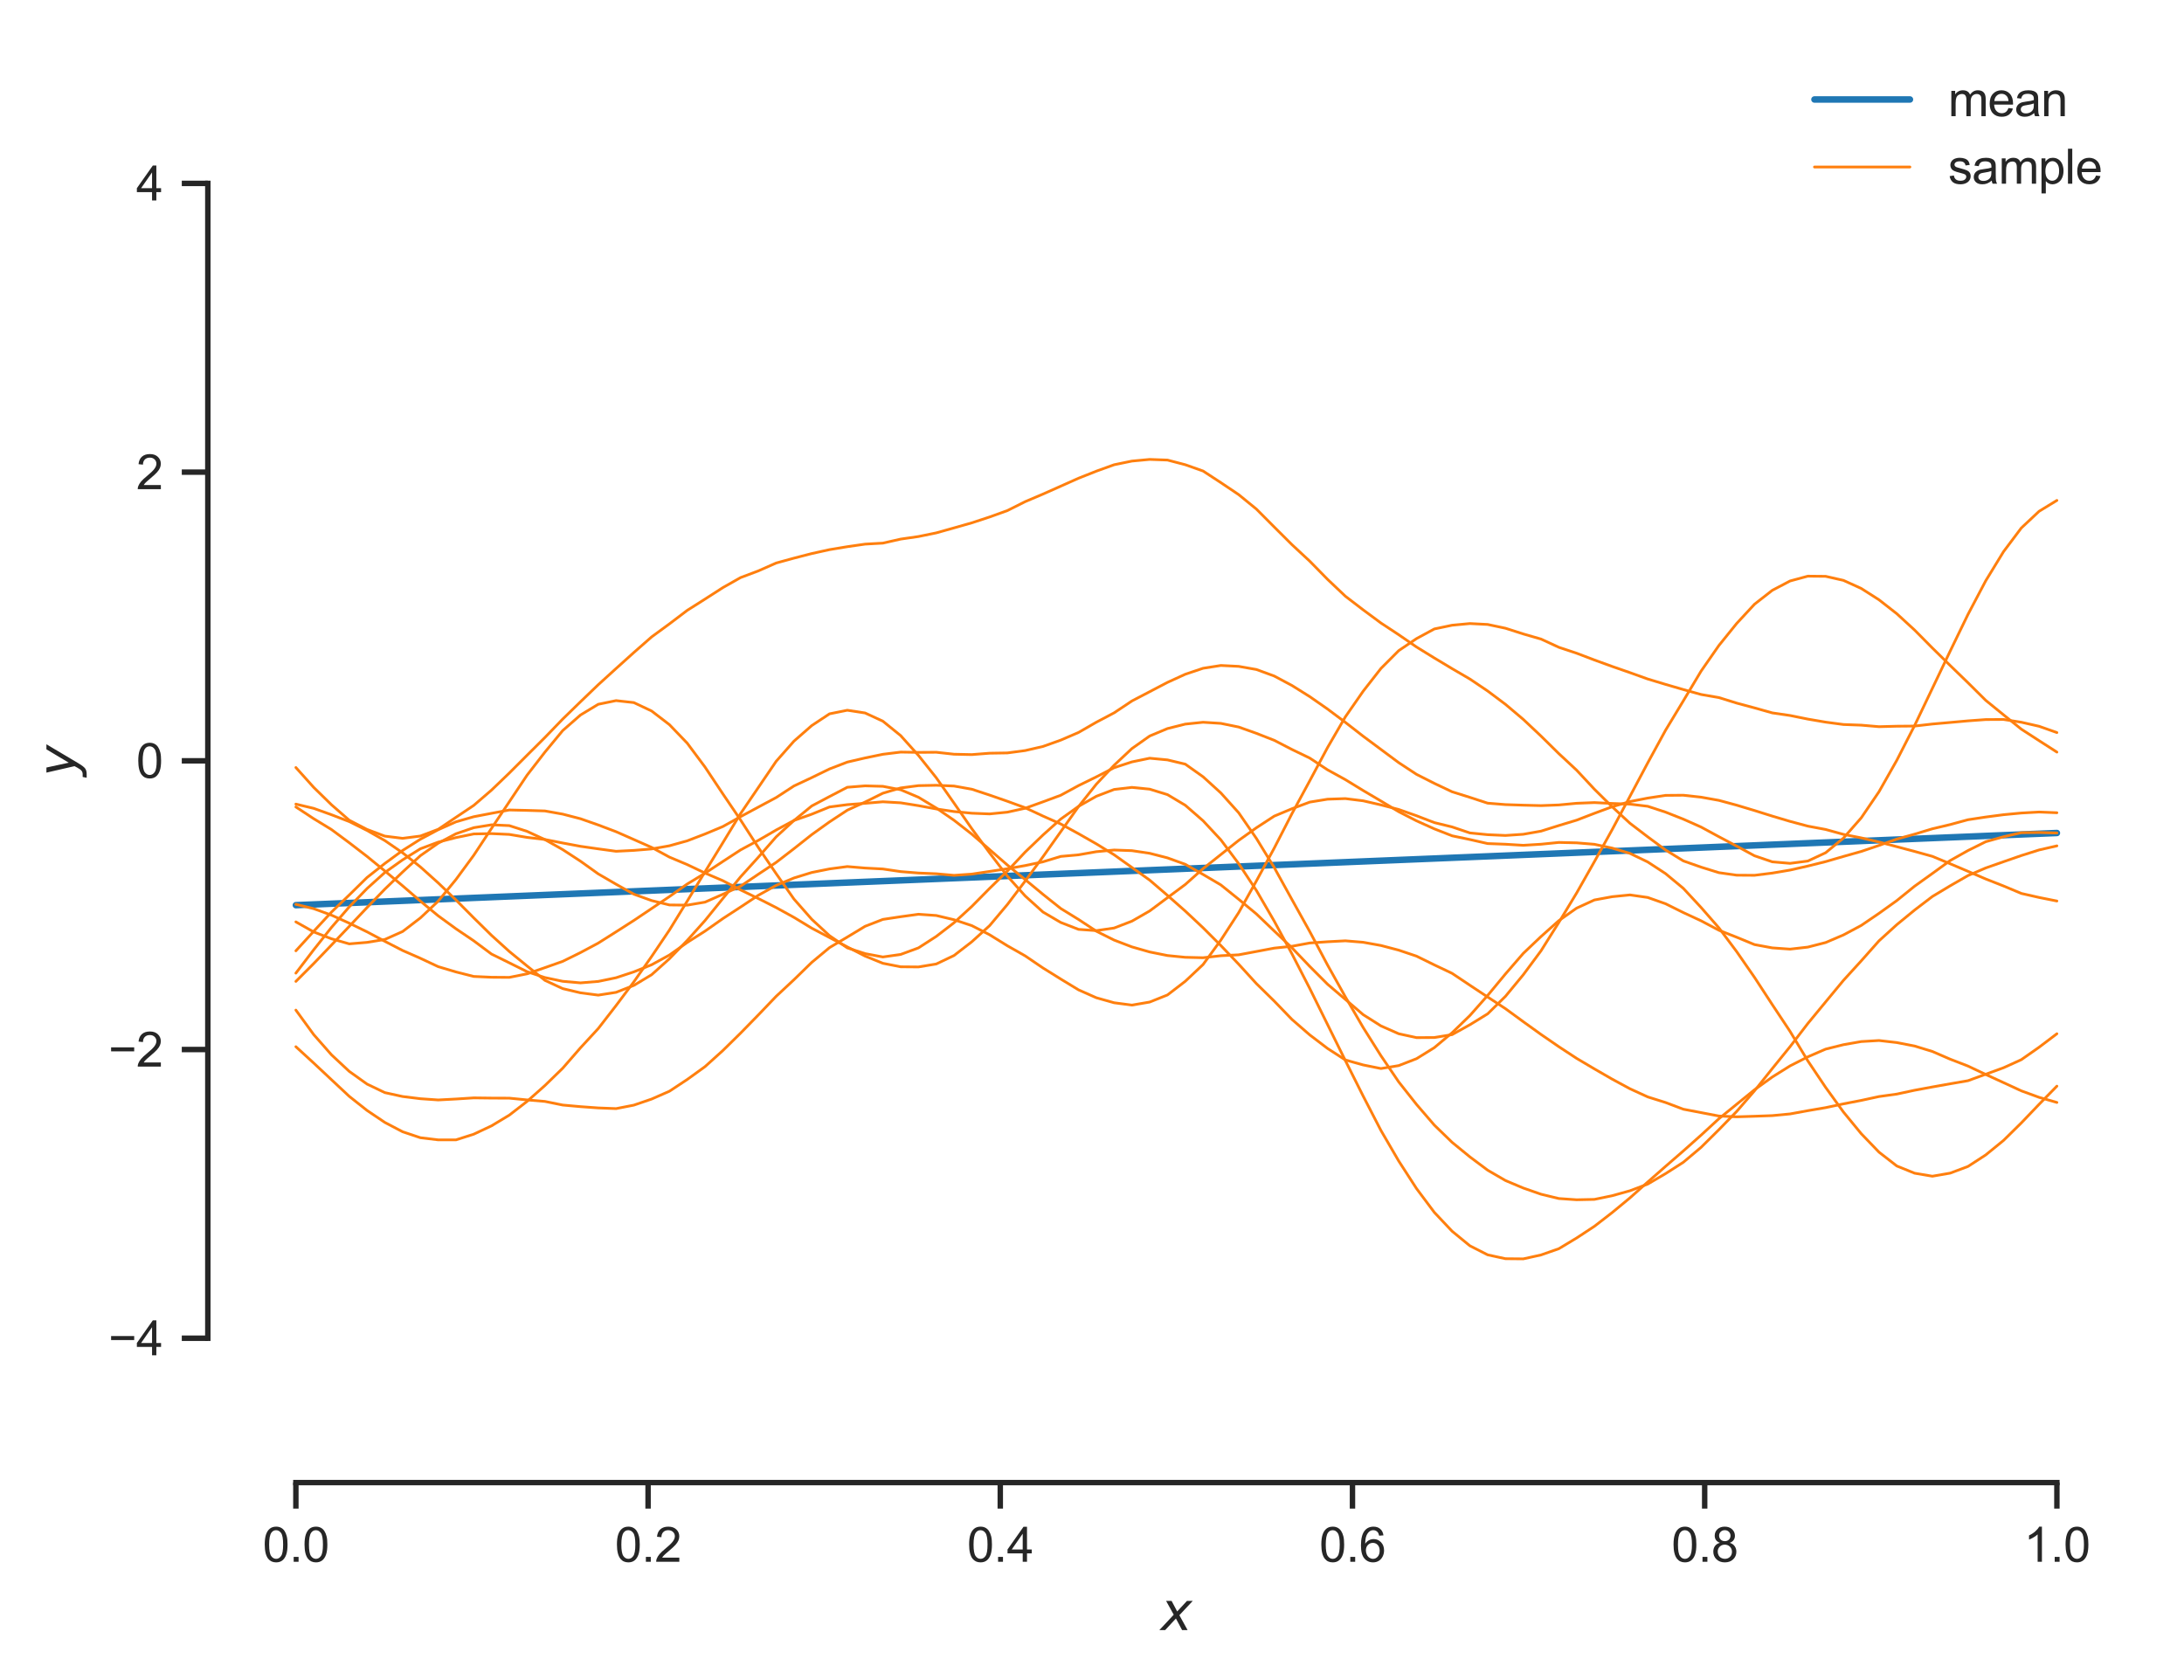 <?xml version="1.0" encoding="utf-8" standalone="no"?>
<!DOCTYPE svg PUBLIC "-//W3C//DTD SVG 1.1//EN"
  "http://www.w3.org/Graphics/SVG/1.1/DTD/svg11.dtd">
<svg xmlns:xlink="http://www.w3.org/1999/xlink" width="402.633pt" height="309.639pt" viewBox="0 0 402.633 309.639" xmlns="http://www.w3.org/2000/svg" version="1.1">
 <defs>
  <style type="text/css">*{stroke-linejoin: round; stroke-linecap: butt}</style>
 </defs>
 <g id="figure_1">
  <g id="patch_1">
   <path d="M 0 309.639 
L 402.633 309.639 
L 402.633 0 
L 0 0 
z
" style="fill: #ffffff"/>
  </g>
  <g id="axes_1">
   <g id="patch_2">
    <path d="M 38.313 273.312 
L 395.433 273.312 
L 395.433 7.2 
L 38.313 7.2 
z
" style="fill: #ffffff"/>
   </g>
   <g id="matplotlib.axis_1">
    <g id="xtick_1">
     <g id="line2d_1">
      <defs>
       <path id="mdd997c164f" d="M 0 0 
L 0 4.8 
" style="stroke: #262626"/>
      </defs>
      <g>
       <use xlink:href="#mdd997c164f" x="54.546" y="273.312" style="fill: #262626; stroke: #262626"/>
      </g>
     </g>
     <g id="text_1">
      <!-- 0.0 -->
      <g style="fill: #262626" transform="translate(48.43 287.911) scale(0.088 -0.088)">
       <defs>
        <path id="ArialMT-30" d="M 266 2259 
Q 266 3072 433 3567 
Q 600 4063 929 4331 
Q 1259 4600 1759 4600 
Q 2128 4600 2406 4451 
Q 2684 4303 2865 4023 
Q 3047 3744 3150 3342 
Q 3253 2941 3253 2259 
Q 3253 1453 3087 958 
Q 2922 463 2592 192 
Q 2263 -78 1759 -78 
Q 1097 -78 719 397 
Q 266 969 266 2259 
z
M 844 2259 
Q 844 1131 1108 757 
Q 1372 384 1759 384 
Q 2147 384 2411 759 
Q 2675 1134 2675 2259 
Q 2675 3391 2411 3762 
Q 2147 4134 1753 4134 
Q 1366 4134 1134 3806 
Q 844 3388 844 2259 
z
" transform="scale(0.016)"/>
        <path id="ArialMT-2e" d="M 581 0 
L 581 641 
L 1222 641 
L 1222 0 
L 581 0 
z
" transform="scale(0.016)"/>
       </defs>
       <use xlink:href="#ArialMT-30"/>
       <use xlink:href="#ArialMT-2e" x="55.615"/>
       <use xlink:href="#ArialMT-30" x="83.398"/>
      </g>
     </g>
    </g>
    <g id="xtick_2">
     <g id="line2d_2">
      <g>
       <use xlink:href="#mdd997c164f" x="119.477" y="273.312" style="fill: #262626; stroke: #262626"/>
      </g>
     </g>
     <g id="text_2">
      <!-- 0.2 -->
      <g style="fill: #262626" transform="translate(113.361 287.911) scale(0.088 -0.088)">
       <defs>
        <path id="ArialMT-32" d="M 3222 541 
L 3222 0 
L 194 0 
Q 188 203 259 391 
Q 375 700 629 1000 
Q 884 1300 1366 1694 
Q 2113 2306 2375 2664 
Q 2638 3022 2638 3341 
Q 2638 3675 2398 3904 
Q 2159 4134 1775 4134 
Q 1369 4134 1125 3890 
Q 881 3647 878 3216 
L 300 3275 
Q 359 3922 746 4261 
Q 1134 4600 1788 4600 
Q 2447 4600 2831 4234 
Q 3216 3869 3216 3328 
Q 3216 3053 3103 2787 
Q 2991 2522 2730 2228 
Q 2469 1934 1863 1422 
Q 1356 997 1212 845 
Q 1069 694 975 541 
L 3222 541 
z
" transform="scale(0.016)"/>
       </defs>
       <use xlink:href="#ArialMT-30"/>
       <use xlink:href="#ArialMT-2e" x="55.615"/>
       <use xlink:href="#ArialMT-32" x="83.398"/>
      </g>
     </g>
    </g>
    <g id="xtick_3">
     <g id="line2d_3">
      <g>
       <use xlink:href="#mdd997c164f" x="184.407" y="273.312" style="fill: #262626; stroke: #262626"/>
      </g>
     </g>
     <g id="text_3">
      <!-- 0.4 -->
      <g style="fill: #262626" transform="translate(178.291 287.911) scale(0.088 -0.088)">
       <defs>
        <path id="ArialMT-34" d="M 2069 0 
L 2069 1097 
L 81 1097 
L 81 1613 
L 2172 4581 
L 2631 4581 
L 2631 1613 
L 3250 1613 
L 3250 1097 
L 2631 1097 
L 2631 0 
L 2069 0 
z
M 2069 1613 
L 2069 3678 
L 634 1613 
L 2069 1613 
z
" transform="scale(0.016)"/>
       </defs>
       <use xlink:href="#ArialMT-30"/>
       <use xlink:href="#ArialMT-2e" x="55.615"/>
       <use xlink:href="#ArialMT-34" x="83.398"/>
      </g>
     </g>
    </g>
    <g id="xtick_4">
     <g id="line2d_4">
      <g>
       <use xlink:href="#mdd997c164f" x="249.338" y="273.312" style="fill: #262626; stroke: #262626"/>
      </g>
     </g>
     <g id="text_4">
      <!-- 0.6 -->
      <g style="fill: #262626" transform="translate(243.222 287.911) scale(0.088 -0.088)">
       <defs>
        <path id="ArialMT-36" d="M 3184 3459 
L 2625 3416 
Q 2550 3747 2413 3897 
Q 2184 4138 1850 4138 
Q 1581 4138 1378 3988 
Q 1113 3794 959 3422 
Q 806 3050 800 2363 
Q 1003 2672 1297 2822 
Q 1591 2972 1913 2972 
Q 2475 2972 2870 2558 
Q 3266 2144 3266 1488 
Q 3266 1056 3080 686 
Q 2894 316 2569 119 
Q 2244 -78 1831 -78 
Q 1128 -78 684 439 
Q 241 956 241 2144 
Q 241 3472 731 4075 
Q 1159 4600 1884 4600 
Q 2425 4600 2770 4297 
Q 3116 3994 3184 3459 
z
M 888 1484 
Q 888 1194 1011 928 
Q 1134 663 1356 523 
Q 1578 384 1822 384 
Q 2178 384 2434 671 
Q 2691 959 2691 1453 
Q 2691 1928 2437 2201 
Q 2184 2475 1800 2475 
Q 1419 2475 1153 2201 
Q 888 1928 888 1484 
z
" transform="scale(0.016)"/>
       </defs>
       <use xlink:href="#ArialMT-30"/>
       <use xlink:href="#ArialMT-2e" x="55.615"/>
       <use xlink:href="#ArialMT-36" x="83.398"/>
      </g>
     </g>
    </g>
    <g id="xtick_5">
     <g id="line2d_5">
      <g>
       <use xlink:href="#mdd997c164f" x="314.269" y="273.312" style="fill: #262626; stroke: #262626"/>
      </g>
     </g>
     <g id="text_5">
      <!-- 0.8 -->
      <g style="fill: #262626" transform="translate(308.153 287.911) scale(0.088 -0.088)">
       <defs>
        <path id="ArialMT-38" d="M 1131 2484 
Q 781 2613 612 2850 
Q 444 3088 444 3419 
Q 444 3919 803 4259 
Q 1163 4600 1759 4600 
Q 2359 4600 2725 4251 
Q 3091 3903 3091 3403 
Q 3091 3084 2923 2848 
Q 2756 2613 2416 2484 
Q 2838 2347 3058 2040 
Q 3278 1734 3278 1309 
Q 3278 722 2862 322 
Q 2447 -78 1769 -78 
Q 1091 -78 675 323 
Q 259 725 259 1325 
Q 259 1772 486 2073 
Q 713 2375 1131 2484 
z
M 1019 3438 
Q 1019 3113 1228 2906 
Q 1438 2700 1772 2700 
Q 2097 2700 2305 2904 
Q 2513 3109 2513 3406 
Q 2513 3716 2298 3927 
Q 2084 4138 1766 4138 
Q 1444 4138 1231 3931 
Q 1019 3725 1019 3438 
z
M 838 1322 
Q 838 1081 952 856 
Q 1066 631 1291 507 
Q 1516 384 1775 384 
Q 2178 384 2440 643 
Q 2703 903 2703 1303 
Q 2703 1709 2433 1975 
Q 2163 2241 1756 2241 
Q 1359 2241 1098 1978 
Q 838 1716 838 1322 
z
" transform="scale(0.016)"/>
       </defs>
       <use xlink:href="#ArialMT-30"/>
       <use xlink:href="#ArialMT-2e" x="55.615"/>
       <use xlink:href="#ArialMT-38" x="83.398"/>
      </g>
     </g>
    </g>
    <g id="xtick_6">
     <g id="line2d_6">
      <g>
       <use xlink:href="#mdd997c164f" x="379.2" y="273.312" style="fill: #262626; stroke: #262626"/>
      </g>
     </g>
     <g id="text_6">
      <!-- 1.0 -->
      <g style="fill: #262626" transform="translate(373.084 287.911) scale(0.088 -0.088)">
       <defs>
        <path id="ArialMT-31" d="M 2384 0 
L 1822 0 
L 1822 3584 
Q 1619 3391 1289 3197 
Q 959 3003 697 2906 
L 697 3450 
Q 1169 3672 1522 3987 
Q 1875 4303 2022 4600 
L 2384 4600 
L 2384 0 
z
" transform="scale(0.016)"/>
       </defs>
       <use xlink:href="#ArialMT-31"/>
       <use xlink:href="#ArialMT-2e" x="55.615"/>
       <use xlink:href="#ArialMT-30" x="83.398"/>
      </g>
     </g>
    </g>
    <g id="text_7">
     <!-- $x$ -->
     <g style="fill: #262626" transform="translate(213.993 300.531) scale(0.096 -0.096)">
      <defs>
       <path id="DejaVuSans-Oblique-78" d="M 3841 3500 
L 2234 1784 
L 3219 0 
L 2559 0 
L 1819 1388 
L 531 0 
L -166 0 
L 1556 1844 
L 641 3500 
L 1300 3500 
L 1972 2234 
L 3144 3500 
L 3841 3500 
z
" transform="scale(0.016)"/>
      </defs>
      <use xlink:href="#DejaVuSans-Oblique-78" transform="translate(0 0.312)"/>
     </g>
    </g>
   </g>
   <g id="matplotlib.axis_2">
    <g id="ytick_1">
     <g id="line2d_7">
      <defs>
       <path id="m7ac321cedd" d="M 0 0 
L -4.8 0 
" style="stroke: #262626"/>
      </defs>
      <g>
       <use xlink:href="#m7ac321cedd" x="38.313" y="246.701" style="fill: #262626; stroke: #262626"/>
      </g>
     </g>
     <g id="text_8">
      <!-- −4 -->
      <g style="fill: #262626" transform="translate(19.98 249.85) scale(0.088 -0.088)">
       <defs>
        <path id="ArialMT-2212" d="M 3381 1997 
L 356 1997 
L 356 2522 
L 3381 2522 
L 3381 1997 
z
" transform="scale(0.016)"/>
       </defs>
       <use xlink:href="#ArialMT-2212"/>
       <use xlink:href="#ArialMT-34" x="58.398"/>
      </g>
     </g>
    </g>
    <g id="ytick_2">
     <g id="line2d_8">
      <g>
       <use xlink:href="#m7ac321cedd" x="38.313" y="193.478" style="fill: #262626; stroke: #262626"/>
      </g>
     </g>
     <g id="text_9">
      <!-- −2 -->
      <g style="fill: #262626" transform="translate(19.98 196.628) scale(0.088 -0.088)">
       <use xlink:href="#ArialMT-2212"/>
       <use xlink:href="#ArialMT-32" x="58.398"/>
      </g>
     </g>
    </g>
    <g id="ytick_3">
     <g id="line2d_9">
      <g>
       <use xlink:href="#m7ac321cedd" x="38.313" y="140.256" style="fill: #262626; stroke: #262626"/>
      </g>
     </g>
     <g id="text_10">
      <!-- 0 -->
      <g style="fill: #262626" transform="translate(25.119 143.405) scale(0.088 -0.088)">
       <use xlink:href="#ArialMT-30"/>
      </g>
     </g>
    </g>
    <g id="ytick_4">
     <g id="line2d_10">
      <g>
       <use xlink:href="#m7ac321cedd" x="38.313" y="87.034" style="fill: #262626; stroke: #262626"/>
      </g>
     </g>
     <g id="text_11">
      <!-- 2 -->
      <g style="fill: #262626" transform="translate(25.119 90.183) scale(0.088 -0.088)">
       <use xlink:href="#ArialMT-32"/>
      </g>
     </g>
    </g>
    <g id="ytick_5">
     <g id="line2d_11">
      <g>
       <use xlink:href="#m7ac321cedd" x="38.313" y="33.811" style="fill: #262626; stroke: #262626"/>
      </g>
     </g>
     <g id="text_12">
      <!-- 4 -->
      <g style="fill: #262626" transform="translate(25.119 36.961) scale(0.088 -0.088)">
       <use xlink:href="#ArialMT-34"/>
      </g>
     </g>
    </g>
    <g id="text_13">
     <!-- $y$ -->
     <g style="fill: #262626" transform="translate(13.963 143.136) rotate(-90) scale(0.096 -0.096)">
      <defs>
       <path id="DejaVuSans-Oblique-79" d="M 1588 -325 
Q 1188 -997 936 -1164 
Q 684 -1331 294 -1331 
L -159 -1331 
L -63 -850 
L 269 -850 
Q 509 -850 678 -719 
Q 847 -588 1056 -206 
L 1234 128 
L 459 3500 
L 1069 3500 
L 1650 819 
L 3256 3500 
L 3859 3500 
L 1588 -325 
z
" transform="scale(0.016)"/>
      </defs>
      <use xlink:href="#DejaVuSans-Oblique-79" transform="translate(0 0.312)"/>
     </g>
    </g>
   </g>
   <g id="line2d_12">
    <path d="M 54.546 166.867 
L 57.825 166.733 
L 61.104 166.598 
L 64.384 166.464 
L 67.663 166.33 
L 70.942 166.195 
L 74.222 166.061 
L 77.501 165.926 
L 80.78 165.792 
L 84.06 165.658 
L 87.339 165.523 
L 90.618 165.389 
L 93.898 165.254 
L 97.177 165.12 
L 100.456 164.986 
L 103.736 164.851 
L 107.015 164.717 
L 110.294 164.582 
L 113.574 164.448 
L 116.853 164.314 
L 120.132 164.179 
L 123.412 164.045 
L 126.691 163.91 
L 129.97 163.776 
L 133.25 163.642 
L 136.529 163.507 
L 139.808 163.373 
L 143.088 163.238 
L 146.367 163.104 
L 149.646 162.97 
L 152.926 162.835 
L 156.205 162.701 
L 159.484 162.566 
L 162.764 162.432 
L 166.043 162.298 
L 169.322 162.163 
L 172.602 162.029 
L 175.881 161.894 
L 179.16 161.76 
L 182.44 161.626 
L 185.719 161.491 
L 188.998 161.357 
L 192.278 161.222 
L 195.557 161.088 
L 198.837 160.954 
L 202.116 160.819 
L 205.395 160.685 
L 208.675 160.55 
L 211.954 160.416 
L 215.233 160.282 
L 218.513 160.147 
L 221.792 160.013 
L 225.071 159.878 
L 228.351 159.744 
L 231.63 159.61 
L 234.909 159.475 
L 238.189 159.341 
L 241.468 159.206 
L 244.747 159.072 
L 248.027 158.938 
L 251.306 158.803 
L 254.585 158.669 
L 257.865 158.534 
L 261.144 158.4 
L 264.423 158.266 
L 267.703 158.131 
L 270.982 157.997 
L 274.261 157.862 
L 277.541 157.728 
L 280.82 157.594 
L 284.099 157.459 
L 287.379 157.325 
L 290.658 157.19 
L 293.937 157.056 
L 297.217 156.922 
L 300.496 156.787 
L 303.775 156.653 
L 307.055 156.518 
L 310.334 156.384 
L 313.613 156.25 
L 316.893 156.115 
L 320.172 155.981 
L 323.451 155.846 
L 326.731 155.712 
L 330.01 155.578 
L 333.289 155.443 
L 336.569 155.309 
L 339.848 155.174 
L 343.127 155.04 
L 346.407 154.906 
L 349.686 154.771 
L 352.965 154.637 
L 356.245 154.502 
L 359.524 154.368 
L 362.803 154.234 
L 366.083 154.099 
L 369.362 153.965 
L 372.641 153.83 
L 375.921 153.696 
L 379.2 153.562 
" clip-path="url(#p331661b52c)" style="fill: none; stroke: #1f77b4; stroke-width: 1.2; stroke-linecap: round"/>
   </g>
   <g id="line2d_13">
    <path d="M 54.546 175.282 
L 57.825 171.696 
L 61.104 168.145 
L 64.384 164.99 
L 67.663 161.767 
L 70.942 159.182 
L 74.222 156.785 
L 77.501 154.711 
L 80.78 152.96 
L 84.06 151.503 
L 87.339 150.561 
L 90.618 149.932 
L 93.898 149.319 
L 97.177 149.395 
L 100.456 149.496 
L 103.736 150.081 
L 107.015 150.931 
L 110.294 152.081 
L 113.574 153.321 
L 116.853 154.764 
L 120.132 156.217 
L 123.412 158.006 
L 126.691 159.384 
L 129.97 160.946 
L 133.25 162.346 
L 136.529 164.058 
L 139.808 165.646 
L 143.088 167.311 
L 146.367 169.115 
L 149.646 171.105 
L 152.926 172.835 
L 156.205 174.562 
L 159.484 176.256 
L 162.764 177.581 
L 166.043 178.226 
L 169.322 178.254 
L 172.602 177.711 
L 175.881 176.147 
L 179.16 173.612 
L 182.44 170.641 
L 185.719 166.743 
L 188.998 162.42 
L 192.278 157.938 
L 195.557 153.314 
L 198.837 148.686 
L 202.116 144.562 
L 205.395 141.07 
L 208.675 137.997 
L 211.954 135.683 
L 215.233 134.308 
L 218.513 133.487 
L 221.792 133.147 
L 225.071 133.353 
L 228.351 134.024 
L 231.63 135.19 
L 234.909 136.474 
L 238.189 138.168 
L 241.468 139.755 
L 244.747 141.919 
L 248.027 143.724 
L 251.306 145.732 
L 254.585 147.667 
L 257.865 149.636 
L 261.144 151.321 
L 264.423 152.795 
L 267.703 154.08 
L 270.982 154.766 
L 274.261 155.51 
L 277.541 155.633 
L 280.82 155.831 
L 284.099 155.631 
L 287.379 155.301 
L 290.658 155.376 
L 293.937 155.645 
L 297.217 156.347 
L 300.496 157.32 
L 303.775 158.905 
L 307.055 161.047 
L 310.334 163.768 
L 313.613 167.3 
L 316.893 171.054 
L 320.172 175.439 
L 323.451 180.174 
L 326.731 185.201 
L 330.01 190.139 
L 333.289 195.578 
L 336.569 200.462 
L 339.848 204.998 
L 343.127 208.992 
L 346.407 212.398 
L 349.686 214.946 
L 352.965 216.277 
L 356.245 216.833 
L 359.524 216.265 
L 362.803 215.036 
L 366.083 212.906 
L 369.362 210.236 
L 372.641 207.007 
L 375.921 203.575 
L 379.2 200.23 
" clip-path="url(#p331661b52c)" style="fill: none; stroke: #ff7f0e; stroke-width: 0.5; stroke-linecap: round"/>
   </g>
   <g id="line2d_14">
    <path d="M 54.546 141.491 
L 57.825 145.145 
L 61.104 148.352 
L 64.384 151.208 
L 67.663 152.906 
L 70.942 154.138 
L 74.222 154.544 
L 77.501 154.123 
L 80.78 152.884 
L 84.06 150.669 
L 87.339 148.473 
L 90.618 145.65 
L 93.898 142.504 
L 97.177 139.223 
L 100.456 135.959 
L 103.736 132.562 
L 107.015 129.373 
L 110.294 126.224 
L 113.574 123.241 
L 116.853 120.29 
L 120.132 117.413 
L 123.412 115.01 
L 126.691 112.52 
L 129.97 110.445 
L 133.25 108.334 
L 136.529 106.478 
L 139.808 105.242 
L 143.088 103.793 
L 146.367 102.895 
L 149.646 102.049 
L 152.926 101.325 
L 156.205 100.78 
L 159.484 100.309 
L 162.764 100.125 
L 166.043 99.382 
L 169.322 98.908 
L 172.602 98.237 
L 175.881 97.317 
L 179.16 96.384 
L 182.44 95.305 
L 185.719 94.125 
L 188.998 92.478 
L 192.278 91.084 
L 195.557 89.624 
L 198.837 88.161 
L 202.116 86.858 
L 205.395 85.675 
L 208.675 84.999 
L 211.954 84.693 
L 215.233 84.812 
L 218.513 85.67 
L 221.792 86.831 
L 225.071 88.972 
L 228.351 91.176 
L 231.63 93.852 
L 234.909 97.148 
L 238.189 100.414 
L 241.468 103.459 
L 244.747 106.804 
L 248.027 109.911 
L 251.306 112.424 
L 254.585 114.851 
L 257.865 117.012 
L 261.144 119.273 
L 264.423 121.296 
L 267.703 123.266 
L 270.982 125.177 
L 274.261 127.386 
L 277.541 129.842 
L 280.82 132.612 
L 284.099 135.698 
L 287.379 138.928 
L 290.658 141.978 
L 293.937 145.49 
L 297.217 148.733 
L 300.496 151.769 
L 303.775 154.273 
L 307.055 156.695 
L 310.334 158.706 
L 313.613 159.858 
L 316.893 160.875 
L 320.172 161.339 
L 323.451 161.361 
L 326.731 160.952 
L 330.01 160.396 
L 333.289 159.653 
L 336.569 158.837 
L 339.848 157.885 
L 343.127 156.963 
L 346.407 155.853 
L 349.686 154.685 
L 352.965 153.776 
L 356.245 152.786 
L 359.524 152.009 
L 362.803 151.117 
L 366.083 150.618 
L 369.362 150.189 
L 372.641 149.878 
L 375.921 149.696 
L 379.2 149.829 
" clip-path="url(#p331661b52c)" style="fill: none; stroke: #ff7f0e; stroke-width: 0.5; stroke-linecap: round"/>
   </g>
   <g id="line2d_15">
    <path d="M 54.546 169.947 
L 57.825 171.795 
L 61.104 173.061 
L 64.384 173.998 
L 67.663 173.726 
L 70.942 173.19 
L 74.222 171.725 
L 77.501 169.217 
L 80.78 166.132 
L 84.06 162.132 
L 87.339 157.668 
L 90.618 152.702 
L 93.898 147.796 
L 97.177 142.891 
L 100.456 138.657 
L 103.736 134.684 
L 107.015 131.81 
L 110.294 129.832 
L 113.574 129.158 
L 116.853 129.522 
L 120.132 131.072 
L 123.412 133.589 
L 126.691 136.999 
L 129.97 141.401 
L 133.25 146.33 
L 136.529 151.168 
L 139.808 156.241 
L 143.088 161.056 
L 146.367 165.735 
L 149.646 169.464 
L 152.926 172.491 
L 156.205 174.738 
L 159.484 175.801 
L 162.764 176.416 
L 166.043 175.949 
L 169.322 174.742 
L 172.602 172.63 
L 175.881 170.103 
L 179.16 167.097 
L 182.44 163.776 
L 185.719 160.573 
L 188.998 157.075 
L 192.278 153.932 
L 195.557 150.993 
L 198.837 148.648 
L 202.116 146.793 
L 205.395 145.536 
L 208.675 145.155 
L 211.954 145.48 
L 215.233 146.489 
L 218.513 148.448 
L 221.792 151.304 
L 225.071 154.827 
L 228.351 159.198 
L 231.63 164.164 
L 234.909 169.806 
L 238.189 175.862 
L 241.468 182.24 
L 244.747 188.881 
L 248.027 195.519 
L 251.306 202.055 
L 254.585 208.399 
L 257.865 214.035 
L 261.144 219.109 
L 264.423 223.494 
L 267.703 226.972 
L 270.982 229.66 
L 274.261 231.327 
L 277.541 232.04 
L 280.82 232.07 
L 284.099 231.346 
L 287.379 230.197 
L 290.658 228.224 
L 293.937 226.067 
L 297.217 223.53 
L 300.496 220.821 
L 303.775 217.896 
L 307.055 215.018 
L 310.334 212.172 
L 313.613 209.253 
L 316.893 206.23 
L 320.172 203.56 
L 323.451 200.898 
L 326.731 198.546 
L 330.01 196.492 
L 333.289 194.825 
L 336.569 193.403 
L 339.848 192.588 
L 343.127 192.01 
L 346.407 191.818 
L 349.686 192.195 
L 352.965 192.832 
L 356.245 193.836 
L 359.524 195.256 
L 362.803 196.523 
L 366.083 198.076 
L 369.362 199.581 
L 372.641 201.096 
L 375.921 202.293 
L 379.2 203.235 
" clip-path="url(#p331661b52c)" style="fill: none; stroke: #ff7f0e; stroke-width: 0.5; stroke-linecap: round"/>
   </g>
   <g id="line2d_16">
    <path d="M 54.546 148.761 
L 57.825 150.92 
L 61.104 152.923 
L 64.384 155.358 
L 67.663 157.878 
L 70.942 160.556 
L 74.222 163.295 
L 77.501 166.122 
L 80.78 168.824 
L 84.06 171.218 
L 87.339 173.437 
L 90.618 175.882 
L 93.898 177.498 
L 97.177 179.13 
L 100.456 180.211 
L 103.736 180.901 
L 107.015 181.191 
L 110.294 180.924 
L 113.574 180.244 
L 116.853 179.162 
L 120.132 177.851 
L 123.412 176.059 
L 126.691 173.741 
L 129.97 171.657 
L 133.25 169.35 
L 136.529 167.214 
L 139.808 165.042 
L 143.088 163.219 
L 146.367 161.854 
L 149.646 160.843 
L 152.926 160.184 
L 156.205 159.748 
L 159.484 160.023 
L 162.764 160.194 
L 166.043 160.677 
L 169.322 160.942 
L 172.602 161.075 
L 175.881 161.366 
L 179.16 161.137 
L 182.44 160.647 
L 185.719 160.149 
L 188.998 159.566 
L 192.278 158.874 
L 195.557 157.879 
L 198.837 157.585 
L 202.116 157.008 
L 205.395 156.7 
L 208.675 156.818 
L 211.954 157.305 
L 215.233 158.148 
L 218.513 159.334 
L 221.792 161.203 
L 225.071 163.134 
L 228.351 165.775 
L 231.63 168.489 
L 234.909 171.627 
L 238.189 174.735 
L 241.468 178.163 
L 244.747 181.444 
L 248.027 184.238 
L 251.306 187.049 
L 254.585 189.124 
L 257.865 190.571 
L 261.144 191.285 
L 264.423 191.264 
L 267.703 190.73 
L 270.982 188.91 
L 274.261 186.896 
L 277.541 183.671 
L 280.82 179.699 
L 284.099 175.275 
L 287.379 170.051 
L 290.658 164.628 
L 293.937 158.841 
L 297.217 152.933 
L 300.496 146.795 
L 303.775 140.628 
L 307.055 134.622 
L 310.334 129.196 
L 313.613 123.705 
L 316.893 118.988 
L 320.172 114.927 
L 323.451 111.389 
L 326.731 108.826 
L 330.01 107.103 
L 333.289 106.214 
L 336.569 106.245 
L 339.848 106.99 
L 343.127 108.478 
L 346.407 110.572 
L 349.686 113.138 
L 352.965 116.148 
L 356.245 119.459 
L 359.524 122.683 
L 362.803 125.856 
L 366.083 129.109 
L 369.362 131.777 
L 372.641 134.42 
L 375.921 136.543 
L 379.2 138.649 
" clip-path="url(#p331661b52c)" style="fill: none; stroke: #ff7f0e; stroke-width: 0.5; stroke-linecap: round"/>
   </g>
   <g id="line2d_17">
    <path d="M 54.546 179.397 
L 57.825 175.102 
L 61.104 170.974 
L 64.384 167.178 
L 67.663 163.802 
L 70.942 160.848 
L 74.222 158.516 
L 77.501 156.47 
L 80.78 155.249 
L 84.06 154.408 
L 87.339 153.736 
L 90.618 153.673 
L 93.898 153.825 
L 97.177 154.373 
L 100.456 154.758 
L 103.736 155.405 
L 107.015 156.017 
L 110.294 156.486 
L 113.574 156.933 
L 116.853 156.769 
L 120.132 156.5 
L 123.412 155.919 
L 126.691 155.006 
L 129.97 153.748 
L 133.25 152.377 
L 136.529 150.549 
L 139.808 148.784 
L 143.088 147.027 
L 146.367 144.893 
L 149.646 143.353 
L 152.926 141.754 
L 156.205 140.491 
L 159.484 139.728 
L 162.764 139.052 
L 166.043 138.647 
L 169.322 138.702 
L 172.602 138.677 
L 175.881 139.04 
L 179.16 139.109 
L 182.44 138.853 
L 185.719 138.8 
L 188.998 138.365 
L 192.278 137.608 
L 195.557 136.44 
L 198.837 135.027 
L 202.116 133.139 
L 205.395 131.409 
L 208.675 129.223 
L 211.954 127.512 
L 215.233 125.795 
L 218.513 124.298 
L 221.792 123.195 
L 225.071 122.68 
L 228.351 122.843 
L 231.63 123.422 
L 234.909 124.625 
L 238.189 126.373 
L 241.468 128.427 
L 244.747 130.713 
L 248.027 133.169 
L 251.306 135.718 
L 254.585 138.156 
L 257.865 140.594 
L 261.144 142.749 
L 264.423 144.41 
L 267.703 145.963 
L 270.982 146.991 
L 274.261 148.063 
L 277.541 148.326 
L 280.82 148.432 
L 284.099 148.514 
L 287.379 148.391 
L 290.658 148.084 
L 293.937 147.955 
L 297.217 148.116 
L 300.496 148.241 
L 303.775 148.639 
L 307.055 149.715 
L 310.334 151.009 
L 313.613 152.47 
L 316.893 154.248 
L 320.172 155.98 
L 323.451 157.76 
L 326.731 158.877 
L 330.01 159.157 
L 333.289 158.729 
L 336.569 157.199 
L 339.848 154.503 
L 343.127 150.771 
L 346.407 145.949 
L 349.686 140.159 
L 352.965 133.755 
L 356.245 126.894 
L 359.524 120.035 
L 362.803 113.278 
L 366.083 107.063 
L 369.362 101.697 
L 372.641 97.331 
L 375.921 94.256 
L 379.2 92.25 
" clip-path="url(#p331661b52c)" style="fill: none; stroke: #ff7f0e; stroke-width: 0.5; stroke-linecap: round"/>
   </g>
   <g id="line2d_18">
    <path d="M 54.546 180.921 
L 57.825 177.639 
L 61.104 174.221 
L 64.384 170.777 
L 67.663 167.309 
L 70.942 163.915 
L 74.222 160.755 
L 77.501 157.741 
L 80.78 155.442 
L 84.06 153.702 
L 87.339 152.583 
L 90.618 152.052 
L 93.898 152.203 
L 97.177 153.258 
L 100.456 154.778 
L 103.736 156.621 
L 107.015 158.758 
L 110.294 161.102 
L 113.574 163.005 
L 116.853 164.841 
L 120.132 166.018 
L 123.412 166.826 
L 126.691 166.863 
L 129.97 166.309 
L 133.25 164.863 
L 136.529 163.365 
L 139.808 161.16 
L 143.088 158.981 
L 146.367 156.456 
L 149.646 153.864 
L 152.926 151.514 
L 156.205 149.356 
L 159.484 147.856 
L 162.764 146.228 
L 166.043 145.255 
L 169.322 144.831 
L 172.602 144.764 
L 175.881 144.905 
L 179.16 145.492 
L 182.44 146.572 
L 185.719 147.712 
L 188.998 148.909 
L 192.278 150.438 
L 195.557 151.901 
L 198.837 153.693 
L 202.116 155.563 
L 205.395 157.578 
L 208.675 159.915 
L 211.954 162.252 
L 215.233 165.066 
L 218.513 167.956 
L 221.792 171.032 
L 225.071 174.31 
L 228.351 177.742 
L 231.63 181.332 
L 234.909 184.547 
L 238.189 187.942 
L 241.468 190.788 
L 244.747 193.286 
L 248.027 195.405 
L 251.306 196.319 
L 254.585 196.983 
L 257.865 196.44 
L 261.144 195.166 
L 264.423 193.135 
L 267.703 190.389 
L 270.982 187.213 
L 274.261 183.507 
L 277.541 179.544 
L 280.82 175.758 
L 284.099 172.647 
L 287.379 169.721 
L 290.658 167.415 
L 293.937 165.909 
L 297.217 165.305 
L 300.496 164.977 
L 303.775 165.448 
L 307.055 166.603 
L 310.334 168.232 
L 313.613 169.753 
L 316.893 171.49 
L 320.172 172.778 
L 323.451 174.132 
L 326.731 174.74 
L 330.01 174.972 
L 333.289 174.596 
L 336.569 173.755 
L 339.848 172.356 
L 343.127 170.606 
L 346.407 168.373 
L 349.686 166.023 
L 352.965 163.373 
L 356.245 161.022 
L 359.524 158.643 
L 362.803 156.799 
L 366.083 155.169 
L 369.362 154.253 
L 372.641 153.506 
L 375.921 153.467 
L 379.2 153.56 
" clip-path="url(#p331661b52c)" style="fill: none; stroke: #ff7f0e; stroke-width: 0.5; stroke-linecap: round"/>
   </g>
   <g id="line2d_19">
    <path d="M 54.546 148.235 
L 57.825 149.016 
L 61.104 150.194 
L 64.384 151.455 
L 67.663 153.089 
L 70.942 154.955 
L 74.222 157.212 
L 77.501 159.815 
L 80.78 162.755 
L 84.06 165.91 
L 87.339 169.21 
L 90.618 172.436 
L 93.898 175.403 
L 97.177 178.08 
L 100.456 180.725 
L 103.736 182.246 
L 107.015 183.023 
L 110.294 183.449 
L 113.574 182.936 
L 116.853 181.657 
L 120.132 179.686 
L 123.412 176.742 
L 126.691 173.369 
L 129.97 169.703 
L 133.25 165.654 
L 136.529 161.643 
L 139.808 158.02 
L 143.088 154.272 
L 146.367 151.26 
L 149.646 148.581 
L 152.926 146.84 
L 156.205 145.131 
L 159.484 144.872 
L 162.764 144.958 
L 166.043 145.59 
L 169.322 146.972 
L 172.602 148.955 
L 175.881 151.216 
L 179.16 153.775 
L 182.44 156.617 
L 185.719 159.473 
L 188.998 162.154 
L 192.278 164.868 
L 195.557 167.481 
L 198.837 169.502 
L 202.116 171.664 
L 205.395 173.303 
L 208.675 174.557 
L 211.954 175.493 
L 215.233 176.152 
L 218.513 176.477 
L 221.792 176.557 
L 225.071 176.185 
L 228.351 176.019 
L 231.63 175.403 
L 234.909 174.785 
L 238.189 174.442 
L 241.468 173.838 
L 244.747 173.61 
L 248.027 173.438 
L 251.306 173.708 
L 254.585 174.298 
L 257.865 175.16 
L 261.144 176.264 
L 264.423 177.876 
L 267.703 179.435 
L 270.982 181.627 
L 274.261 183.797 
L 277.541 185.947 
L 280.82 188.344 
L 284.099 190.7 
L 287.379 192.956 
L 290.658 195.108 
L 293.937 197.048 
L 297.217 198.939 
L 300.496 200.712 
L 303.775 202.214 
L 307.055 203.245 
L 310.334 204.481 
L 313.613 205.109 
L 316.893 205.738 
L 320.172 205.884 
L 323.451 205.78 
L 326.731 205.661 
L 330.01 205.351 
L 333.289 204.75 
L 336.569 204.19 
L 339.848 203.493 
L 343.127 202.859 
L 346.407 202.147 
L 349.686 201.693 
L 352.965 200.986 
L 356.245 200.379 
L 359.524 199.794 
L 362.803 199.227 
L 366.083 198.033 
L 369.362 196.838 
L 372.641 195.349 
L 375.921 193.054 
L 379.2 190.571 
" clip-path="url(#p331661b52c)" style="fill: none; stroke: #ff7f0e; stroke-width: 0.5; stroke-linecap: round"/>
   </g>
   <g id="line2d_20">
    <path d="M 54.546 186.209 
L 57.825 190.715 
L 61.104 194.444 
L 64.384 197.504 
L 67.663 199.847 
L 70.942 201.42 
L 74.222 202.14 
L 77.501 202.546 
L 80.78 202.774 
L 84.06 202.602 
L 87.339 202.392 
L 90.618 202.431 
L 93.898 202.444 
L 97.177 202.767 
L 100.456 203.045 
L 103.736 203.713 
L 107.015 204.008 
L 110.294 204.245 
L 113.574 204.371 
L 116.853 203.73 
L 120.132 202.609 
L 123.412 201.167 
L 126.691 199.003 
L 129.97 196.636 
L 133.25 193.678 
L 136.529 190.454 
L 139.808 187.097 
L 143.088 183.671 
L 146.367 180.613 
L 149.646 177.418 
L 152.926 174.689 
L 156.205 172.746 
L 159.484 170.763 
L 162.764 169.49 
L 166.043 168.994 
L 169.322 168.543 
L 172.602 168.77 
L 175.881 169.552 
L 179.16 170.638 
L 182.44 172.322 
L 185.719 174.353 
L 188.998 176.215 
L 192.278 178.444 
L 195.557 180.486 
L 198.837 182.48 
L 202.116 183.934 
L 205.395 184.858 
L 208.675 185.29 
L 211.954 184.727 
L 215.233 183.417 
L 218.513 180.896 
L 221.792 177.811 
L 225.071 173.305 
L 228.351 168.251 
L 231.63 162.39 
L 234.909 156.352 
L 238.189 149.977 
L 241.468 143.923 
L 244.747 137.799 
L 248.027 132.147 
L 251.306 127.424 
L 254.585 123.228 
L 257.865 119.943 
L 261.144 117.726 
L 264.423 115.948 
L 267.703 115.259 
L 270.982 114.951 
L 274.261 115.119 
L 277.541 115.815 
L 280.82 116.865 
L 284.099 117.811 
L 287.379 119.327 
L 290.658 120.418 
L 293.937 121.669 
L 297.217 122.859 
L 300.496 123.999 
L 303.775 125.175 
L 307.055 126.165 
L 310.334 127.117 
L 313.613 128.03 
L 316.893 128.598 
L 320.172 129.616 
L 323.451 130.497 
L 326.731 131.42 
L 330.01 131.901 
L 333.289 132.565 
L 336.569 133.125 
L 339.848 133.561 
L 343.127 133.681 
L 346.407 133.962 
L 349.686 133.876 
L 352.965 133.848 
L 356.245 133.471 
L 359.524 133.183 
L 362.803 132.889 
L 366.083 132.65 
L 369.362 132.632 
L 372.641 133.143 
L 375.921 133.889 
L 379.2 135.049 
" clip-path="url(#p331661b52c)" style="fill: none; stroke: #ff7f0e; stroke-width: 0.5; stroke-linecap: round"/>
   </g>
   <g id="line2d_21">
    <path d="M 54.546 166.711 
L 57.825 167.511 
L 61.104 168.704 
L 64.384 170.184 
L 67.663 171.784 
L 70.942 173.528 
L 74.222 175.219 
L 77.501 176.658 
L 80.78 178.198 
L 84.06 179.176 
L 87.339 180.006 
L 90.618 180.155 
L 93.898 180.178 
L 97.177 179.521 
L 100.456 178.384 
L 103.736 177.226 
L 107.015 175.607 
L 110.294 173.855 
L 113.574 171.783 
L 116.853 169.685 
L 120.132 167.484 
L 123.412 165.282 
L 126.691 162.967 
L 129.97 160.979 
L 133.25 158.82 
L 136.529 156.68 
L 139.808 154.918 
L 143.088 153.011 
L 146.367 151.253 
L 149.646 150.097 
L 152.926 148.764 
L 156.205 148.335 
L 159.484 148.088 
L 162.764 147.808 
L 166.043 147.997 
L 169.322 148.52 
L 172.602 149.123 
L 175.881 149.605 
L 179.16 149.915 
L 182.44 150.045 
L 185.719 149.72 
L 188.998 148.999 
L 192.278 147.817 
L 195.557 146.601 
L 198.837 144.821 
L 202.116 143.212 
L 205.395 141.522 
L 208.675 140.455 
L 211.954 139.776 
L 215.233 140.086 
L 218.513 140.868 
L 221.792 143.195 
L 225.071 146.179 
L 228.351 149.823 
L 231.63 154.572 
L 234.909 159.925 
L 238.189 165.85 
L 241.468 171.744 
L 244.747 177.907 
L 248.027 183.772 
L 251.306 189.418 
L 254.585 194.623 
L 257.865 199.452 
L 261.144 203.599 
L 264.423 207.408 
L 267.703 210.587 
L 270.982 213.269 
L 274.261 215.722 
L 277.541 217.628 
L 280.82 219.01 
L 284.099 220.152 
L 287.379 220.946 
L 290.658 221.175 
L 293.937 221.105 
L 297.217 220.427 
L 300.496 219.514 
L 303.775 218.278 
L 307.055 216.358 
L 310.334 214.26 
L 313.613 211.502 
L 316.893 208.25 
L 320.172 204.886 
L 323.451 201.091 
L 326.731 196.991 
L 330.01 192.946 
L 333.289 188.673 
L 336.569 184.696 
L 339.848 180.733 
L 343.127 177.137 
L 346.407 173.44 
L 349.686 170.461 
L 352.965 167.772 
L 356.245 165.267 
L 359.524 163.296 
L 362.803 161.413 
L 366.083 160.005 
L 369.362 158.857 
L 372.641 157.719 
L 375.921 156.686 
L 379.2 155.934 
" clip-path="url(#p331661b52c)" style="fill: none; stroke: #ff7f0e; stroke-width: 0.5; stroke-linecap: round"/>
   </g>
   <g id="line2d_22">
    <path d="M 54.546 192.958 
L 57.825 195.965 
L 61.104 199.039 
L 64.384 202.108 
L 67.663 204.707 
L 70.942 206.914 
L 74.222 208.636 
L 77.501 209.735 
L 80.78 210.131 
L 84.06 210.132 
L 87.339 209.085 
L 90.618 207.545 
L 93.898 205.569 
L 97.177 203.031 
L 100.456 200.117 
L 103.736 196.927 
L 107.015 193.162 
L 110.294 189.608 
L 113.574 185.376 
L 116.853 181.002 
L 120.132 176.32 
L 123.412 171.456 
L 126.691 166.125 
L 129.97 160.72 
L 133.25 155.373 
L 136.529 149.985 
L 139.808 145.17 
L 143.088 140.348 
L 146.367 136.632 
L 149.646 133.763 
L 152.926 131.594 
L 156.205 130.931 
L 159.484 131.435 
L 162.764 132.951 
L 166.043 135.608 
L 169.322 139.26 
L 172.602 143.375 
L 175.881 148.05 
L 179.16 152.767 
L 182.44 157.232 
L 185.719 161.522 
L 188.998 165.166 
L 192.278 168.132 
L 195.557 170.055 
L 198.837 171.329 
L 202.116 171.56 
L 205.395 171.078 
L 208.675 169.814 
L 211.954 167.93 
L 215.233 165.485 
L 218.513 163.054 
L 221.792 160.135 
L 225.071 157.532 
L 228.351 154.931 
L 231.63 152.595 
L 234.909 150.456 
L 238.189 149.085 
L 241.468 147.865 
L 244.747 147.33 
L 248.027 147.221 
L 251.306 147.628 
L 254.585 148.383 
L 257.865 149.227 
L 261.144 150.379 
L 264.423 151.643 
L 267.703 152.443 
L 270.982 153.549 
L 274.261 153.872 
L 277.541 154.016 
L 280.82 153.796 
L 284.099 153.219 
L 287.379 152.187 
L 290.658 151.197 
L 293.937 149.935 
L 297.217 148.722 
L 300.496 147.766 
L 303.775 147.125 
L 307.055 146.627 
L 310.334 146.6 
L 313.613 146.959 
L 316.893 147.547 
L 320.172 148.434 
L 323.451 149.418 
L 326.731 150.446 
L 330.01 151.421 
L 333.289 152.296 
L 336.569 152.911 
L 339.848 153.814 
L 343.127 154.46 
L 346.407 155.225 
L 349.686 156.086 
L 352.965 156.957 
L 356.245 157.866 
L 359.524 159.232 
L 362.803 160.626 
L 366.083 162.039 
L 369.362 163.327 
L 372.641 164.704 
L 375.921 165.446 
L 379.2 166.102 
" clip-path="url(#p331661b52c)" style="fill: none; stroke: #ff7f0e; stroke-width: 0.5; stroke-linecap: round"/>
   </g>
   <g id="patch_3">
    <path d="M 38.313 246.701 
L 38.313 33.811 
" style="fill: none; stroke: #262626; stroke-linejoin: miter; stroke-linecap: square"/>
   </g>
   <g id="patch_4">
    <path d="M 54.546 273.312 
L 379.2 273.312 
" style="fill: none; stroke: #262626; stroke-linejoin: miter; stroke-linecap: square"/>
   </g>
   <g id="legend_1">
    <g id="line2d_23">
     <path d="M 334.507 18.339 
L 343.307 18.339 
L 352.107 18.339 
" style="fill: none; stroke: #1f77b4; stroke-width: 1.2; stroke-linecap: round"/>
    </g>
    <g id="text_14">
     <!-- mean -->
     <g style="fill: #262626" transform="translate(359.147 21.419) scale(0.088 -0.088)">
      <defs>
       <path id="ArialMT-6d" d="M 422 0 
L 422 3319 
L 925 3319 
L 925 2853 
Q 1081 3097 1340 3245 
Q 1600 3394 1931 3394 
Q 2300 3394 2536 3241 
Q 2772 3088 2869 2813 
Q 3263 3394 3894 3394 
Q 4388 3394 4653 3120 
Q 4919 2847 4919 2278 
L 4919 0 
L 4359 0 
L 4359 2091 
Q 4359 2428 4304 2576 
Q 4250 2725 4106 2815 
Q 3963 2906 3769 2906 
Q 3419 2906 3187 2673 
Q 2956 2441 2956 1928 
L 2956 0 
L 2394 0 
L 2394 2156 
Q 2394 2531 2256 2718 
Q 2119 2906 1806 2906 
Q 1569 2906 1367 2781 
Q 1166 2656 1075 2415 
Q 984 2175 984 1722 
L 984 0 
L 422 0 
z
" transform="scale(0.016)"/>
       <path id="ArialMT-65" d="M 2694 1069 
L 3275 997 
Q 3138 488 2766 206 
Q 2394 -75 1816 -75 
Q 1088 -75 661 373 
Q 234 822 234 1631 
Q 234 2469 665 2931 
Q 1097 3394 1784 3394 
Q 2450 3394 2872 2941 
Q 3294 2488 3294 1666 
Q 3294 1616 3291 1516 
L 816 1516 
Q 847 969 1125 678 
Q 1403 388 1819 388 
Q 2128 388 2347 550 
Q 2566 713 2694 1069 
z
M 847 1978 
L 2700 1978 
Q 2663 2397 2488 2606 
Q 2219 2931 1791 2931 
Q 1403 2931 1139 2672 
Q 875 2413 847 1978 
z
" transform="scale(0.016)"/>
       <path id="ArialMT-61" d="M 2588 409 
Q 2275 144 1986 34 
Q 1697 -75 1366 -75 
Q 819 -75 525 192 
Q 231 459 231 875 
Q 231 1119 342 1320 
Q 453 1522 633 1644 
Q 813 1766 1038 1828 
Q 1203 1872 1538 1913 
Q 2219 1994 2541 2106 
Q 2544 2222 2544 2253 
Q 2544 2597 2384 2738 
Q 2169 2928 1744 2928 
Q 1347 2928 1158 2789 
Q 969 2650 878 2297 
L 328 2372 
Q 403 2725 575 2942 
Q 747 3159 1072 3276 
Q 1397 3394 1825 3394 
Q 2250 3394 2515 3294 
Q 2781 3194 2906 3042 
Q 3031 2891 3081 2659 
Q 3109 2516 3109 2141 
L 3109 1391 
Q 3109 606 3145 398 
Q 3181 191 3288 0 
L 2700 0 
Q 2613 175 2588 409 
z
M 2541 1666 
Q 2234 1541 1622 1453 
Q 1275 1403 1131 1340 
Q 988 1278 909 1158 
Q 831 1038 831 891 
Q 831 666 1001 516 
Q 1172 366 1500 366 
Q 1825 366 2078 508 
Q 2331 650 2450 897 
Q 2541 1088 2541 1459 
L 2541 1666 
z
" transform="scale(0.016)"/>
       <path id="ArialMT-6e" d="M 422 0 
L 422 3319 
L 928 3319 
L 928 2847 
Q 1294 3394 1984 3394 
Q 2284 3394 2536 3286 
Q 2788 3178 2913 3003 
Q 3038 2828 3088 2588 
Q 3119 2431 3119 2041 
L 3119 0 
L 2556 0 
L 2556 2019 
Q 2556 2363 2490 2533 
Q 2425 2703 2258 2804 
Q 2091 2906 1866 2906 
Q 1506 2906 1245 2678 
Q 984 2450 984 1813 
L 984 0 
L 422 0 
z
" transform="scale(0.016)"/>
      </defs>
      <use xlink:href="#ArialMT-6d"/>
      <use xlink:href="#ArialMT-65" x="83.301"/>
      <use xlink:href="#ArialMT-61" x="138.916"/>
      <use xlink:href="#ArialMT-6e" x="194.531"/>
     </g>
    </g>
    <g id="line2d_24">
     <path d="M 334.507 30.787 
L 343.307 30.787 
L 352.107 30.787 
" style="fill: none; stroke: #ff7f0e; stroke-width: 0.5; stroke-linecap: round"/>
    </g>
    <g id="text_15">
     <!-- sample -->
     <g style="fill: #262626" transform="translate(359.147 33.867) scale(0.088 -0.088)">
      <defs>
       <path id="ArialMT-73" d="M 197 991 
L 753 1078 
Q 800 744 1014 566 
Q 1228 388 1613 388 
Q 2000 388 2187 545 
Q 2375 703 2375 916 
Q 2375 1106 2209 1216 
Q 2094 1291 1634 1406 
Q 1016 1563 777 1677 
Q 538 1791 414 1992 
Q 291 2194 291 2438 
Q 291 2659 392 2848 
Q 494 3038 669 3163 
Q 800 3259 1026 3326 
Q 1253 3394 1513 3394 
Q 1903 3394 2198 3281 
Q 2494 3169 2634 2976 
Q 2775 2784 2828 2463 
L 2278 2388 
Q 2241 2644 2061 2787 
Q 1881 2931 1553 2931 
Q 1166 2931 1000 2803 
Q 834 2675 834 2503 
Q 834 2394 903 2306 
Q 972 2216 1119 2156 
Q 1203 2125 1616 2013 
Q 2213 1853 2448 1751 
Q 2684 1650 2818 1456 
Q 2953 1263 2953 975 
Q 2953 694 2789 445 
Q 2625 197 2315 61 
Q 2006 -75 1616 -75 
Q 969 -75 630 194 
Q 291 463 197 991 
z
" transform="scale(0.016)"/>
       <path id="ArialMT-70" d="M 422 -1272 
L 422 3319 
L 934 3319 
L 934 2888 
Q 1116 3141 1344 3267 
Q 1572 3394 1897 3394 
Q 2322 3394 2647 3175 
Q 2972 2956 3137 2557 
Q 3303 2159 3303 1684 
Q 3303 1175 3120 767 
Q 2938 359 2589 142 
Q 2241 -75 1856 -75 
Q 1575 -75 1351 44 
Q 1128 163 984 344 
L 984 -1272 
L 422 -1272 
z
M 931 1641 
Q 931 1000 1190 694 
Q 1450 388 1819 388 
Q 2194 388 2461 705 
Q 2728 1022 2728 1688 
Q 2728 2322 2467 2637 
Q 2206 2953 1844 2953 
Q 1484 2953 1207 2617 
Q 931 2281 931 1641 
z
" transform="scale(0.016)"/>
       <path id="ArialMT-6c" d="M 409 0 
L 409 4581 
L 972 4581 
L 972 0 
L 409 0 
z
" transform="scale(0.016)"/>
      </defs>
      <use xlink:href="#ArialMT-73"/>
      <use xlink:href="#ArialMT-61" x="50"/>
      <use xlink:href="#ArialMT-6d" x="105.615"/>
      <use xlink:href="#ArialMT-70" x="188.916"/>
      <use xlink:href="#ArialMT-6c" x="244.531"/>
      <use xlink:href="#ArialMT-65" x="266.748"/>
     </g>
    </g>
   </g>
  </g>
 </g>
 <defs>
  <clipPath id="p331661b52c">
   <rect x="38.313" y="7.2" width="357.12" height="266.112"/>
  </clipPath>
 </defs>
</svg>